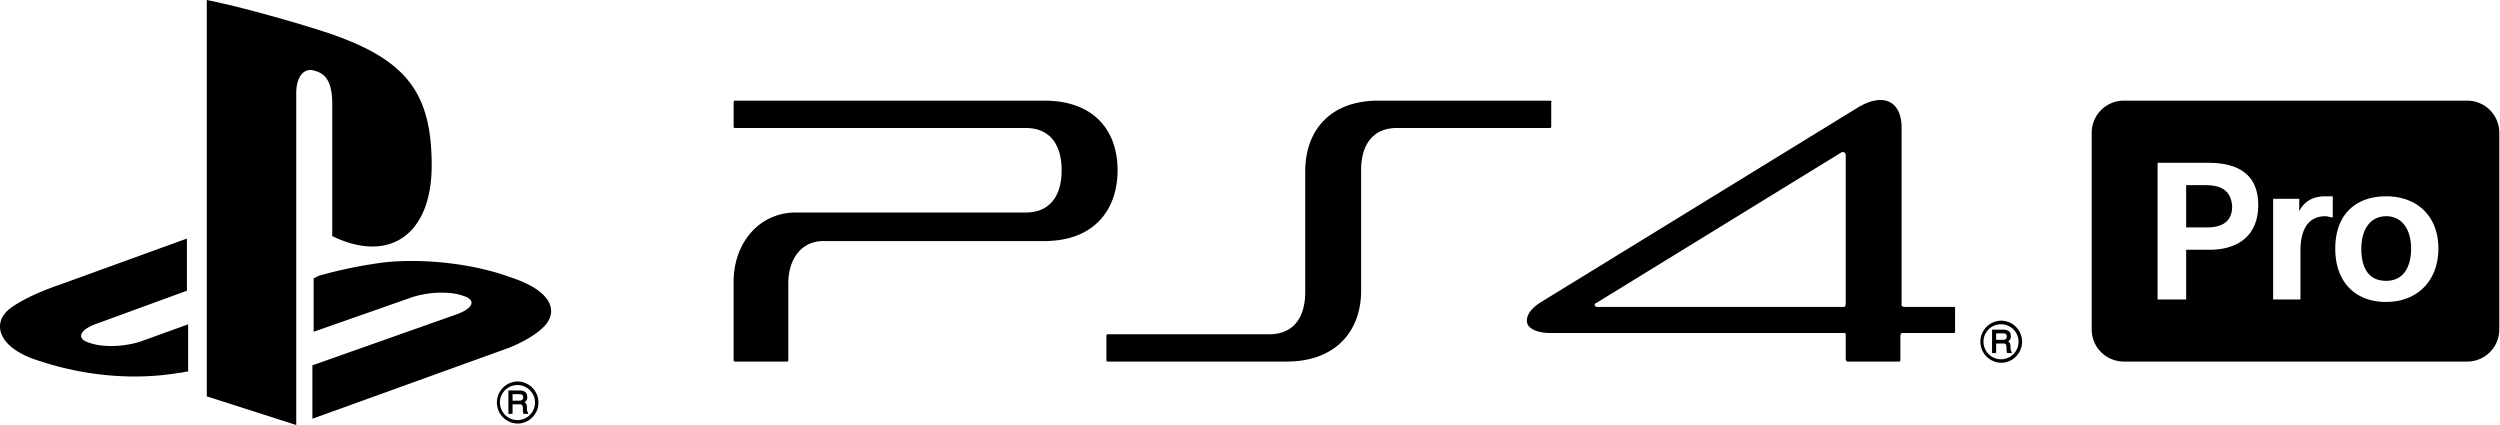 <svg xmlns="http://www.w3.org/2000/svg" width="201.2" height="34.217" viewBox="0 0 53.234 9.053"><path d="M.884 7.7c.98.317 2.011.396 2.937.238.053 0 .132-.027.185-.027V6.906l-.952.344c-.344.132-.847.158-1.138.053-.291-.08-.238-.265.106-.397L3.98 6.19V5.08l-2.699.979s-.661.212-1.058.503c-.424.317-.265.873.661 1.137m5.768 1.217 4.18-1.508s.556-.211.794-.502c.238-.291.133-.715-.767-1.006-.794-.29-1.826-.397-2.646-.317a9.699 9.699 0 0 0-1.429.29l-.105.054v1.137l2.037-.714c.344-.132.846-.159 1.138-.053.29.08.238.265-.133.397L6.652 7.779zm.37-8.202c1.614.556 2.17 1.244 2.17 2.805 0 1.508-.926 2.09-2.117 1.508V2.223c0-.318-.052-.635-.37-.715-.238-.08-.397.132-.397.476V9.05L4.403 8.44V0c.794.159 1.984.503 2.62.714M46.948 3.942h-.397v.9h.45c.291 0 .53-.106.53-.45-.027-.344-.239-.45-.583-.45M50.811 4.604c-.344 0-.53.29-.53.688 0 .423.16.688.53.688.344 0 .53-.265.53-.688 0-.397-.186-.688-.53-.688" style="stroke-width:.265"/><path d="M50.811 6.43c-.661 0-1.085-.424-1.085-1.138 0-.715.424-1.112 1.085-1.112s1.111.424 1.111 1.112c0 .688-.45 1.137-1.111 1.137M49.673 4.63c-.053 0-.106-.026-.158-.026-.291 0-.53.185-.53.74v1.032h-.582V4.233h.556v.265c.106-.212.291-.318.556-.318h.158zm-2.619.688h-.503v1.059h-.608v-2.91h1.084c.583 0 1.059.21 1.059.899 0 .688-.476.952-1.032.952m5.477-3.175h-7.303a.683.683 0 0 0-.688.688v4.18c0 .397.318.688.688.688h7.303a.683.683 0 0 0 .688-.687v-4.18a.683.683 0 0 0-.688-.689M33.005 2.143h-3.652c-1.058 0-1.56.662-1.56 1.508v2.567c0 .529-.239.9-.768.9h-3.44c-.026 0-.026.026-.026.026v.529c0 .026.026.026.026.026h3.81c1.059 0 1.588-.661 1.588-1.508V3.625c0-.53.238-.9.767-.9h3.255c.026 0 .026-.026.026-.026v-.53c.027 0 0-.026-.026-.026M22.236 2.143h-6.588c-.026 0-.026.027-.026.027v.529c0 .026.026.026.026.026h6.191c.53 0 .767.37.767.9s-.238.9-.767.9h-4.895c-.767 0-1.323.635-1.323 1.481v1.667c0 .026.027.026.027.026h1.111c.027 0 .027-.026.027-.026v-1.64c0-.53.29-.9.74-.9h4.71c1.058 0 1.561-.661 1.561-1.508s-.503-1.482-1.561-1.482M39.302 6.482c0 .027-.027.053-.027.053h-5.238c-.053 0-.053 0-.08-.026 0-.027 0-.053.027-.053l5.212-3.202c.026-.026.106-.026.106.053zm2.354.053h-1.164.053c-.026 0-.053-.026-.053-.026V2.725c0-.582-.397-.767-.952-.423l-6.72 4.127c-.265.16-.345.344-.292.477.053.105.212.185.503.185h6.244c.027 0 .027.026.027.026v.53c0 .026.026.052.026.052h1.111c.027 0 .027-.026.027-.053v-.502c0-.027.026-.053.026-.053h1.112c.026 0 .026-.027.026-.027v-.529h.027" style="stroke-width:.265"/><path d="M10.967 8.126a.448.448 0 1 1 .101.891.448.448 0 0 1-.101-.89zm-.034.083a.37.37 0 0 0-.278.444.373.373 0 1 0 .278-.444z" style="stroke-width:.089"/><path d="M10.826 8.314h.242c.046 0 .096.011.128.046.033.037.035.09.027.136-.005.03-.032.049-.052.07.017.015.039.029.043.053.009.047 0 .096.014.141.01.016.02.033.02.052h-.1c-.023-.052-.006-.112-.02-.167-.006-.022-.029-.036-.05-.035-.055-.002-.11 0-.164 0-.001.067.002.135-.002.203h-.086v-.499zm.088.08v.137h.146c.024 0 .052-.005.068-.025a.087.087 0 0 0 .001-.088c-.012-.02-.039-.023-.06-.024-.052-.002-.104-.001-.156 0zM42.558 6.831a.448.448 0 1 1 .102.891.448.448 0 0 1-.102-.89zm-.033.083a.37.37 0 0 0-.28.444.373.373 0 1 0 .28-.444z" style="stroke-width:.089"/><path d="m42.418 7.02.242-.001c.045 0 .095.011.128.046.032.037.035.09.026.136-.005.03-.032.049-.051.07.017.015.038.029.042.053.01.047 0 .096.015.141.009.016.018.033.02.052h-.1c-.023-.052-.007-.112-.02-.167-.007-.022-.03-.036-.051-.035-.055-.002-.11 0-.164 0 0 .067.002.135-.002.203h-.085v-.499zm.087.078v.138h.146c.025 0 .053-.005.069-.025a.087.087 0 0 0 0-.088c-.012-.02-.039-.023-.06-.024-.052-.002-.104 0-.155 0z" style="stroke-width:.089"/></svg>